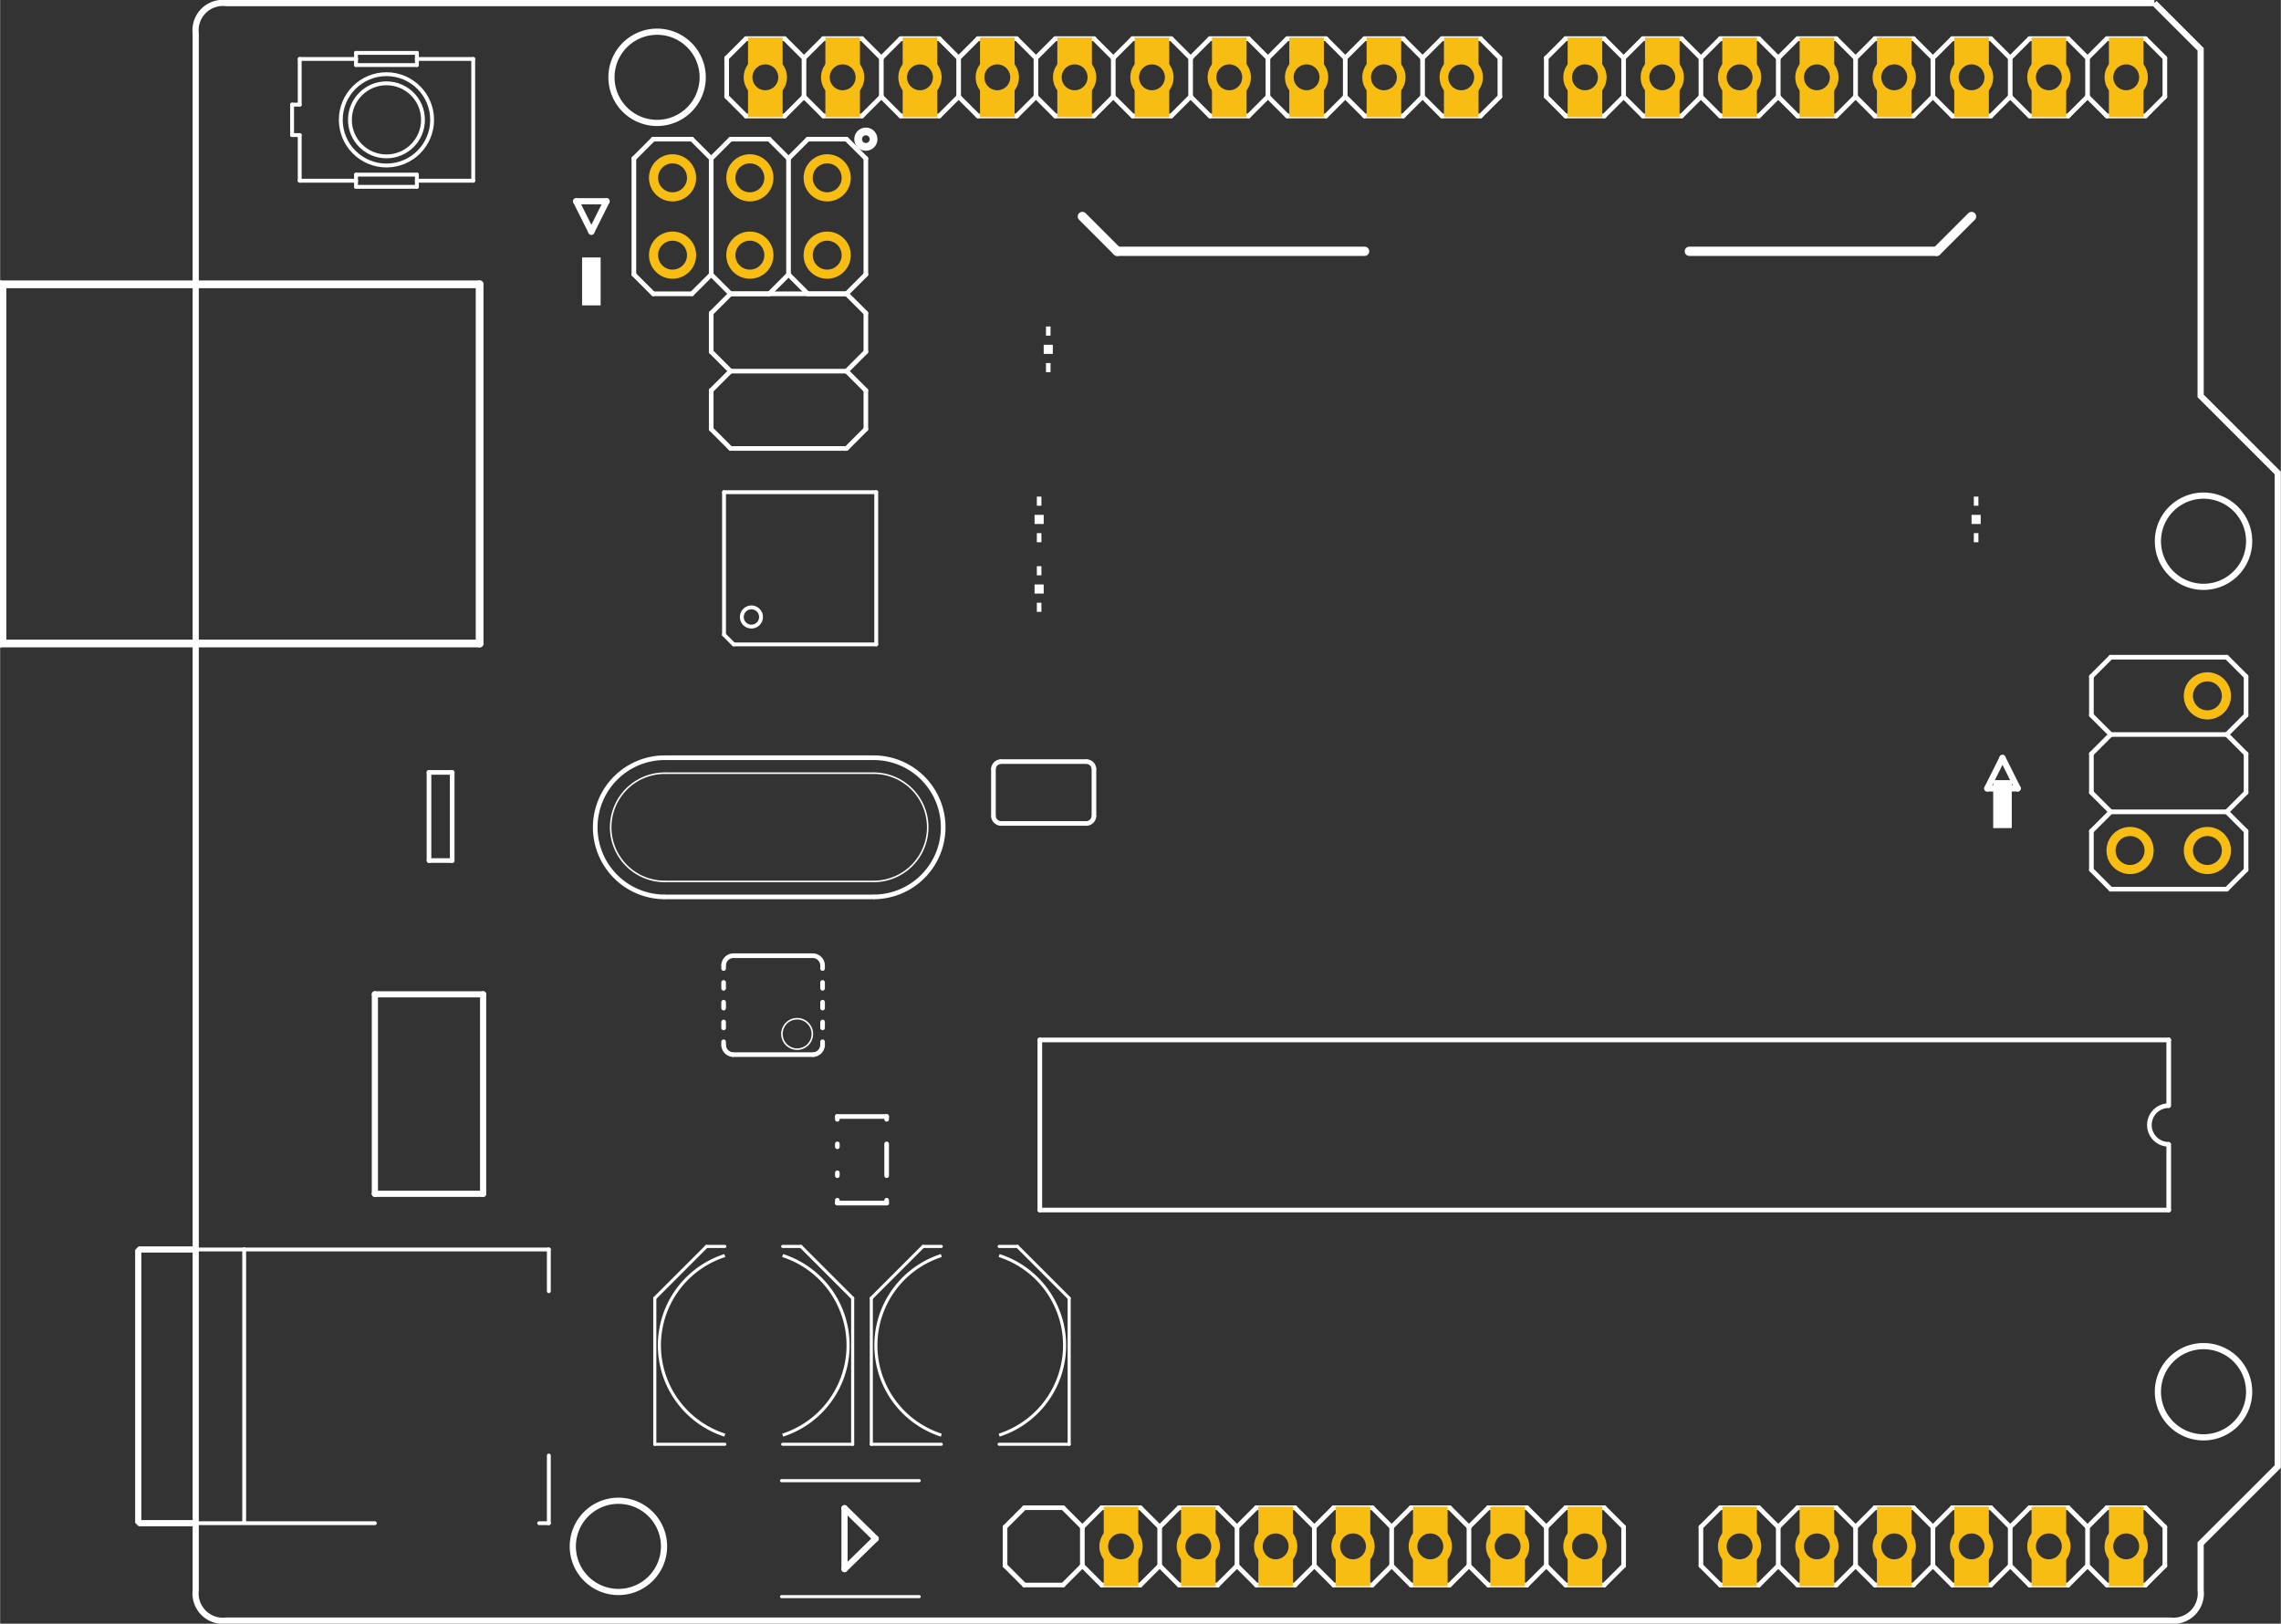 <?xml version='1.0' encoding='UTF-8' standalone='no'?>
<!-- Created with Fritzing (http://www.fritzing.org/) -->
<svg xmlns="http://www.w3.org/2000/svg"  width="2.95in" x="0in" version="1.2" y="0in" height="2.1in" viewBox="0 0 212.372 151.2" baseProfile="tiny">
 <rect x="0" y="0" width="212.372" height="151.2" fill="#333333" stroke="none"/>
 <desc >Fritzing footprint generated by brd2svg</desc>
 <g  id="silkscreen">
  <path  fill="none" stroke="white" stroke-width="0.576" d="M200.595,0.288L204.903,4.592L204.903,36.868L212.084,44.041L212.084,136.567L204.903,143.739L204.903,148.088A2.547,2.547,0,0,1,202.076,150.912L21.038,150.912A2.547,2.547,0,0,1,18.211,148.088L18.211,3.112A2.547,2.547,0,0,1,21.038,0.288L200.595,0.288M200.924,50.4a4.247,4.247,0,1,0,8.495,0,4.247,4.247,0,1,0,-8.495,0zM200.924,129.6a4.247,4.247,0,1,0,8.495,0,4.247,4.247,0,1,0,-8.495,0zM56.924,7.2a4.247,4.247,0,1,0,8.495,0,4.247,4.247,0,1,0,-8.495,0zM53.324,144a4.247,4.247,0,1,0,8.495,0,4.247,4.247,0,1,0,-8.495,0z"/>
  <line  stroke="white" stroke-linecap="round" y1="23.4" x1="127.052" y2="23.4" stroke-width="0.864" x2="104.012"/>
  <line  stroke="white" stroke-linecap="round" y1="23.4" x1="104.012" y2="20.16" stroke-width="0.864" x2="100.772"/>
  <line  stroke="white" stroke-linecap="round" y1="23.4" x1="180.332" y2="23.4" stroke-width="0.864" x2="157.292"/>
  <line  stroke="white" stroke-linecap="round" y1="20.16" x1="183.572" y2="23.4" stroke-width="0.864" x2="180.332"/>
  <circle  fill="none" cx="80.612" cy="12.96" stroke="white" r="0.72" stroke-width="0.72"/>
  <g >
   <title >element:AD</title>
   <g >
    <title >package:1X06</title>
    <line  stroke="white" stroke-linecap="round" y1="140.4" x1="181.772" y2="140.4" stroke-width="0.432" x2="185.372"/>
    <line  stroke="white" stroke-linecap="round" y1="140.4" x1="185.372" y2="142.2" stroke-width="0.432" x2="187.172"/>
    <line  stroke="white" stroke-linecap="round" y1="142.2" x1="187.172" y2="145.8" stroke-width="0.432" x2="187.172"/>
    <line  stroke="white" stroke-linecap="round" y1="145.8" x1="187.172" y2="147.6" stroke-width="0.432" x2="185.372"/>
    <line  stroke="white" stroke-linecap="round" y1="142.2" x1="187.172" y2="140.4" stroke-width="0.432" x2="188.972"/>
    <line  stroke="white" stroke-linecap="round" y1="140.4" x1="188.972" y2="140.4" stroke-width="0.432" x2="192.572"/>
    <line  stroke="white" stroke-linecap="round" y1="140.4" x1="192.572" y2="142.2" stroke-width="0.432" x2="194.372"/>
    <line  stroke="white" stroke-linecap="round" y1="142.2" x1="194.372" y2="145.8" stroke-width="0.432" x2="194.372"/>
    <line  stroke="white" stroke-linecap="round" y1="145.8" x1="194.372" y2="147.6" stroke-width="0.432" x2="192.572"/>
    <line  stroke="white" stroke-linecap="round" y1="147.6" x1="192.572" y2="147.6" stroke-width="0.432" x2="188.972"/>
    <line  stroke="white" stroke-linecap="round" y1="147.6" x1="188.972" y2="145.8" stroke-width="0.432" x2="187.172"/>
    <line  stroke="white" stroke-linecap="round" y1="142.2" x1="172.772" y2="140.4" stroke-width="0.432" x2="174.572"/>
    <line  stroke="white" stroke-linecap="round" y1="140.4" x1="174.572" y2="140.4" stroke-width="0.432" x2="178.172"/>
    <line  stroke="white" stroke-linecap="round" y1="140.4" x1="178.172" y2="142.2" stroke-width="0.432" x2="179.972"/>
    <line  stroke="white" stroke-linecap="round" y1="142.2" x1="179.972" y2="145.8" stroke-width="0.432" x2="179.972"/>
    <line  stroke="white" stroke-linecap="round" y1="145.8" x1="179.972" y2="147.6" stroke-width="0.432" x2="178.172"/>
    <line  stroke="white" stroke-linecap="round" y1="147.6" x1="178.172" y2="147.6" stroke-width="0.432" x2="174.572"/>
    <line  stroke="white" stroke-linecap="round" y1="147.6" x1="174.572" y2="145.8" stroke-width="0.432" x2="172.772"/>
    <line  stroke="white" stroke-linecap="round" y1="140.4" x1="181.772" y2="142.2" stroke-width="0.432" x2="179.972"/>
    <line  stroke="white" stroke-linecap="round" y1="145.8" x1="179.972" y2="147.6" stroke-width="0.432" x2="181.772"/>
    <line  stroke="white" stroke-linecap="round" y1="147.6" x1="185.372" y2="147.6" stroke-width="0.432" x2="181.772"/>
    <line  stroke="white" stroke-linecap="round" y1="140.4" x1="160.172" y2="140.4" stroke-width="0.432" x2="163.772"/>
    <line  stroke="white" stroke-linecap="round" y1="140.4" x1="163.772" y2="142.2" stroke-width="0.432" x2="165.572"/>
    <line  stroke="white" stroke-linecap="round" y1="142.2" x1="165.572" y2="145.8" stroke-width="0.432" x2="165.572"/>
    <line  stroke="white" stroke-linecap="round" y1="145.8" x1="165.572" y2="147.6" stroke-width="0.432" x2="163.772"/>
    <line  stroke="white" stroke-linecap="round" y1="142.2" x1="165.572" y2="140.4" stroke-width="0.432" x2="167.372"/>
    <line  stroke="white" stroke-linecap="round" y1="140.4" x1="167.372" y2="140.4" stroke-width="0.432" x2="170.972"/>
    <line  stroke="white" stroke-linecap="round" y1="140.4" x1="170.972" y2="142.2" stroke-width="0.432" x2="172.772"/>
    <line  stroke="white" stroke-linecap="round" y1="142.2" x1="172.772" y2="145.8" stroke-width="0.432" x2="172.772"/>
    <line  stroke="white" stroke-linecap="round" y1="145.8" x1="172.772" y2="147.6" stroke-width="0.432" x2="170.972"/>
    <line  stroke="white" stroke-linecap="round" y1="147.6" x1="170.972" y2="147.6" stroke-width="0.432" x2="167.372"/>
    <line  stroke="white" stroke-linecap="round" y1="147.6" x1="167.372" y2="145.8" stroke-width="0.432" x2="165.572"/>
    <line  stroke="white" stroke-linecap="round" y1="142.2" x1="158.372" y2="145.8" stroke-width="0.432" x2="158.372"/>
    <line  stroke="white" stroke-linecap="round" y1="140.4" x1="160.172" y2="142.2" stroke-width="0.432" x2="158.372"/>
    <line  stroke="white" stroke-linecap="round" y1="145.8" x1="158.372" y2="147.6" stroke-width="0.432" x2="160.172"/>
    <line  stroke="white" stroke-linecap="round" y1="147.6" x1="163.772" y2="147.6" stroke-width="0.432" x2="160.172"/>
    <line  stroke="white" stroke-linecap="round" y1="140.4" x1="196.172" y2="140.4" stroke-width="0.432" x2="199.772"/>
    <line  stroke="white" stroke-linecap="round" y1="140.4" x1="199.772" y2="142.2" stroke-width="0.432" x2="201.572"/>
    <line  stroke="white" stroke-linecap="round" y1="142.2" x1="201.572" y2="145.8" stroke-width="0.432" x2="201.572"/>
    <line  stroke="white" stroke-linecap="round" y1="145.8" x1="201.572" y2="147.6" stroke-width="0.432" x2="199.772"/>
    <line  stroke="white" stroke-linecap="round" y1="140.4" x1="196.172" y2="142.2" stroke-width="0.432" x2="194.372"/>
    <line  stroke="white" stroke-linecap="round" y1="145.8" x1="194.372" y2="147.6" stroke-width="0.432" x2="196.172"/>
    <line  stroke="white" stroke-linecap="round" y1="147.6" x1="199.772" y2="147.6" stroke-width="0.432" x2="196.172"/>
   </g>
  </g>
  <g >
   <title >element:D1</title>
   <g >
    <title >package:SMB</title>
    <line  stroke="white" stroke-linecap="round" y1="148.68" x1="85.58" y2="148.68" stroke-width="0.288" x2="72.764"/>
    <line  stroke="white" stroke-linecap="round" y1="137.88" x1="85.58" y2="137.88" stroke-width="0.288" x2="72.764"/>
    <line  stroke="white" stroke-linecap="round" y1="146.115" x1="78.625" y2="143.28" stroke-width="0.576" x2="81.524"/>
    <line  stroke="white" stroke-linecap="round" y1="143.28" x1="81.524" y2="140.445" stroke-width="0.576" x2="78.625"/>
    <line  stroke="white" stroke-linecap="round" y1="140.445" x1="78.625" y2="146.115" stroke-width="0.576" x2="78.625"/>
   </g>
  </g>
  <g >
   <title >element:D2</title>
   <g >
    <title >package:MINIMELF</title>
    <line  stroke="white" stroke-linecap="round" y1="73.418" x1="187.869" y2="70.583" stroke-width="0.576" x2="186.452"/>
    <line  stroke="white" stroke-linecap="round" y1="70.583" x1="186.452" y2="73.418" stroke-width="0.576" x2="185.034"/>
    <line  stroke="white" stroke-linecap="round" y1="73.418" x1="185.034" y2="73.418" stroke-width="0.576" x2="187.869"/>
    <rect  width="1.728" x="185.588" y="72.648" fill="white" height="4.464" stroke="none" stroke-width="0"/>
   </g>
  </g>
  <g >
   <title >element:D3</title>
   <g >
    <title >package:MINIMELF</title>
    <line  stroke="white" stroke-linecap="round" y1="18.743" x1="53.634" y2="21.577" stroke-width="0.576" x2="55.052"/>
    <line  stroke="white" stroke-linecap="round" y1="21.577" x1="55.052" y2="18.743" stroke-width="0.576" x2="56.469"/>
    <line  stroke="white" stroke-linecap="round" y1="18.743" x1="56.469" y2="18.743" stroke-width="0.576" x2="53.634"/>
    <rect  width="1.728" x="54.188" y="23.976" fill="white" height="4.464" stroke="none" stroke-width="0"/>
   </g>
  </g>
  <g >
   <title >element:F1</title>
   <g >
    <title >package:L1812</title>
   </g>
  </g>
  <g >
   <title >element:ICSP</title>
   <g >
    <title >package:2X03</title>
    <line  stroke="white" stroke-linecap="round" y1="61.2" x1="196.532" y2="63" stroke-width="0.432" x2="194.732"/>
    <line  stroke="white" stroke-linecap="round" y1="66.6" x1="194.732" y2="68.4" stroke-width="0.432" x2="196.532"/>
    <line  stroke="white" stroke-linecap="round" y1="68.4" x1="196.532" y2="70.2" stroke-width="0.432" x2="194.732"/>
    <line  stroke="white" stroke-linecap="round" y1="73.8" x1="194.732" y2="75.6" stroke-width="0.432" x2="196.532"/>
    <line  stroke="white" stroke-linecap="round" y1="61.2" x1="196.532" y2="61.2" stroke-width="0.432" x2="207.332"/>
    <line  stroke="white" stroke-linecap="round" y1="61.2" x1="207.332" y2="63" stroke-width="0.432" x2="209.132"/>
    <line  stroke="white" stroke-linecap="round" y1="63" x1="209.132" y2="66.6" stroke-width="0.432" x2="209.132"/>
    <line  stroke="white" stroke-linecap="round" y1="66.6" x1="209.132" y2="68.4" stroke-width="0.432" x2="207.332"/>
    <line  stroke="white" stroke-linecap="round" y1="68.4" x1="207.332" y2="70.2" stroke-width="0.432" x2="209.132"/>
    <line  stroke="white" stroke-linecap="round" y1="70.2" x1="209.132" y2="73.8" stroke-width="0.432" x2="209.132"/>
    <line  stroke="white" stroke-linecap="round" y1="73.8" x1="209.132" y2="75.6" stroke-width="0.432" x2="207.332"/>
    <line  stroke="white" stroke-linecap="round" y1="68.4" x1="207.332" y2="68.4" stroke-width="0.432" x2="196.532"/>
    <line  stroke="white" stroke-linecap="round" y1="75.6" x1="207.332" y2="75.6" stroke-width="0.432" x2="196.532"/>
    <line  stroke="white" stroke-linecap="round" y1="70.2" x1="194.732" y2="73.8" stroke-width="0.432" x2="194.732"/>
    <line  stroke="white" stroke-linecap="round" y1="63" x1="194.732" y2="66.6" stroke-width="0.432" x2="194.732"/>
    <line  stroke="white" stroke-linecap="round" y1="75.6" x1="196.532" y2="77.4" stroke-width="0.432" x2="194.732"/>
    <line  stroke="white" stroke-linecap="round" y1="81" x1="194.732" y2="82.8" stroke-width="0.432" x2="196.532"/>
    <line  stroke="white" stroke-linecap="round" y1="75.6" x1="207.332" y2="77.4" stroke-width="0.432" x2="209.132"/>
    <line  stroke="white" stroke-linecap="round" y1="77.4" x1="209.132" y2="81" stroke-width="0.432" x2="209.132"/>
    <line  stroke="white" stroke-linecap="round" y1="81" x1="209.132" y2="82.8" stroke-width="0.432" x2="207.332"/>
    <line  stroke="white" stroke-linecap="round" y1="82.8" x1="207.332" y2="82.8" stroke-width="0.432" x2="196.532"/>
    <line  stroke="white" stroke-linecap="round" y1="77.4" x1="194.732" y2="81" stroke-width="0.432" x2="194.732"/>
   </g>
  </g>
  <g >
   <title >element:ICSP1</title>
   <g >
    <title >package:2X03</title>
    <line  stroke="white" stroke-linecap="round" y1="14.76" x1="80.612" y2="12.96" stroke-width="0.432" x2="78.812"/>
    <line  stroke="white" stroke-linecap="round" y1="12.96" x1="75.212" y2="14.76" stroke-width="0.432" x2="73.412"/>
    <line  stroke="white" stroke-linecap="round" y1="14.76" x1="73.412" y2="12.96" stroke-width="0.432" x2="71.612"/>
    <line  stroke="white" stroke-linecap="round" y1="12.96" x1="68.012" y2="14.76" stroke-width="0.432" x2="66.212"/>
    <line  stroke="white" stroke-linecap="round" y1="14.76" x1="80.612" y2="25.56" stroke-width="0.432" x2="80.612"/>
    <line  stroke="white" stroke-linecap="round" y1="25.56" x1="80.612" y2="27.36" stroke-width="0.432" x2="78.812"/>
    <line  stroke="white" stroke-linecap="round" y1="27.36" x1="78.812" y2="27.36" stroke-width="0.432" x2="75.212"/>
    <line  stroke="white" stroke-linecap="round" y1="27.36" x1="75.212" y2="25.56" stroke-width="0.432" x2="73.412"/>
    <line  stroke="white" stroke-linecap="round" y1="25.56" x1="73.412" y2="27.36" stroke-width="0.432" x2="71.612"/>
    <line  stroke="white" stroke-linecap="round" y1="27.36" x1="71.612" y2="27.36" stroke-width="0.432" x2="68.012"/>
    <line  stroke="white" stroke-linecap="round" y1="27.36" x1="68.012" y2="25.56" stroke-width="0.432" x2="66.212"/>
    <line  stroke="white" stroke-linecap="round" y1="25.56" x1="73.412" y2="14.76" stroke-width="0.432" x2="73.412"/>
    <line  stroke="white" stroke-linecap="round" y1="25.56" x1="66.212" y2="14.76" stroke-width="0.432" x2="66.212"/>
    <line  stroke="white" stroke-linecap="round" y1="12.96" x1="71.612" y2="12.96" stroke-width="0.432" x2="68.012"/>
    <line  stroke="white" stroke-linecap="round" y1="12.96" x1="78.812" y2="12.96" stroke-width="0.432" x2="75.212"/>
    <line  stroke="white" stroke-linecap="round" y1="14.76" x1="66.212" y2="12.96" stroke-width="0.432" x2="64.412"/>
    <line  stroke="white" stroke-linecap="round" y1="12.96" x1="60.812" y2="14.76" stroke-width="0.432" x2="59.012"/>
    <line  stroke="white" stroke-linecap="round" y1="25.56" x1="66.212" y2="27.36" stroke-width="0.432" x2="64.412"/>
    <line  stroke="white" stroke-linecap="round" y1="27.36" x1="64.412" y2="27.36" stroke-width="0.432" x2="60.812"/>
    <line  stroke="white" stroke-linecap="round" y1="27.36" x1="60.812" y2="25.56" stroke-width="0.432" x2="59.012"/>
    <line  stroke="white" stroke-linecap="round" y1="25.56" x1="59.012" y2="14.76" stroke-width="0.432" x2="59.012"/>
    <line  stroke="white" stroke-linecap="round" y1="12.96" x1="64.412" y2="12.96" stroke-width="0.432" x2="60.812"/>
   </g>
  </g>
  <g >
   <title >element:IOH</title>
   <g >
    <title >package:1X10@1</title>
    <line  stroke="white" stroke-linecap="round" y1="9" x1="82.052" y2="10.8" stroke-width="0.432" x2="80.252"/>
    <line  stroke="white" stroke-linecap="round" y1="10.8" x1="80.252" y2="10.8" stroke-width="0.432" x2="76.652"/>
    <line  stroke="white" stroke-linecap="round" y1="10.8" x1="76.652" y2="9" stroke-width="0.432" x2="74.852"/>
    <line  stroke="white" stroke-linecap="round" y1="9" x1="74.852" y2="5.4" stroke-width="0.432" x2="74.852"/>
    <line  stroke="white" stroke-linecap="round" y1="5.4" x1="74.852" y2="3.6" stroke-width="0.432" x2="76.652"/>
    <line  stroke="white" stroke-linecap="round" y1="3.6" x1="76.652" y2="3.6" stroke-width="0.432" x2="80.252"/>
    <line  stroke="white" stroke-linecap="round" y1="3.6" x1="80.252" y2="5.4" stroke-width="0.432" x2="82.052"/>
    <line  stroke="white" stroke-linecap="round" y1="10.8" x1="94.652" y2="10.8" stroke-width="0.432" x2="91.052"/>
    <line  stroke="white" stroke-linecap="round" y1="10.8" x1="91.052" y2="9" stroke-width="0.432" x2="89.252"/>
    <line  stroke="white" stroke-linecap="round" y1="9" x1="89.252" y2="5.4" stroke-width="0.432" x2="89.252"/>
    <line  stroke="white" stroke-linecap="round" y1="5.4" x1="89.252" y2="3.6" stroke-width="0.432" x2="91.052"/>
    <line  stroke="white" stroke-linecap="round" y1="9" x1="89.252" y2="10.8" stroke-width="0.432" x2="87.452"/>
    <line  stroke="white" stroke-linecap="round" y1="10.8" x1="87.452" y2="10.8" stroke-width="0.432" x2="83.852"/>
    <line  stroke="white" stroke-linecap="round" y1="10.8" x1="83.852" y2="9" stroke-width="0.432" x2="82.052"/>
    <line  stroke="white" stroke-linecap="round" y1="9" x1="82.052" y2="5.4" stroke-width="0.432" x2="82.052"/>
    <line  stroke="white" stroke-linecap="round" y1="5.4" x1="82.052" y2="3.6" stroke-width="0.432" x2="83.852"/>
    <line  stroke="white" stroke-linecap="round" y1="3.6" x1="83.852" y2="3.6" stroke-width="0.432" x2="87.452"/>
    <line  stroke="white" stroke-linecap="round" y1="3.6" x1="87.452" y2="5.4" stroke-width="0.432" x2="89.252"/>
    <line  stroke="white" stroke-linecap="round" y1="9" x1="103.652" y2="10.8" stroke-width="0.432" x2="101.852"/>
    <line  stroke="white" stroke-linecap="round" y1="10.8" x1="101.852" y2="10.8" stroke-width="0.432" x2="98.252"/>
    <line  stroke="white" stroke-linecap="round" y1="10.8" x1="98.252" y2="9" stroke-width="0.432" x2="96.452"/>
    <line  stroke="white" stroke-linecap="round" y1="9" x1="96.452" y2="5.4" stroke-width="0.432" x2="96.452"/>
    <line  stroke="white" stroke-linecap="round" y1="5.4" x1="96.452" y2="3.6" stroke-width="0.432" x2="98.252"/>
    <line  stroke="white" stroke-linecap="round" y1="3.6" x1="98.252" y2="3.6" stroke-width="0.432" x2="101.852"/>
    <line  stroke="white" stroke-linecap="round" y1="3.6" x1="101.852" y2="5.4" stroke-width="0.432" x2="103.652"/>
    <line  stroke="white" stroke-linecap="round" y1="10.8" x1="94.652" y2="9" stroke-width="0.432" x2="96.452"/>
    <line  stroke="white" stroke-linecap="round" y1="5.4" x1="96.452" y2="3.6" stroke-width="0.432" x2="94.652"/>
    <line  stroke="white" stroke-linecap="round" y1="3.6" x1="91.052" y2="3.6" stroke-width="0.432" x2="94.652"/>
    <line  stroke="white" stroke-linecap="round" y1="10.8" x1="116.252" y2="10.8" stroke-width="0.432" x2="112.652"/>
    <line  stroke="white" stroke-linecap="round" y1="10.8" x1="112.652" y2="9" stroke-width="0.432" x2="110.852"/>
    <line  stroke="white" stroke-linecap="round" y1="9" x1="110.852" y2="5.4" stroke-width="0.432" x2="110.852"/>
    <line  stroke="white" stroke-linecap="round" y1="5.4" x1="110.852" y2="3.6" stroke-width="0.432" x2="112.652"/>
    <line  stroke="white" stroke-linecap="round" y1="9" x1="110.852" y2="10.8" stroke-width="0.432" x2="109.052"/>
    <line  stroke="white" stroke-linecap="round" y1="10.8" x1="109.052" y2="10.8" stroke-width="0.432" x2="105.452"/>
    <line  stroke="white" stroke-linecap="round" y1="10.8" x1="105.452" y2="9" stroke-width="0.432" x2="103.652"/>
    <line  stroke="white" stroke-linecap="round" y1="9" x1="103.652" y2="5.4" stroke-width="0.432" x2="103.652"/>
    <line  stroke="white" stroke-linecap="round" y1="5.4" x1="103.652" y2="3.6" stroke-width="0.432" x2="105.452"/>
    <line  stroke="white" stroke-linecap="round" y1="3.6" x1="105.452" y2="3.6" stroke-width="0.432" x2="109.052"/>
    <line  stroke="white" stroke-linecap="round" y1="3.6" x1="109.052" y2="5.4" stroke-width="0.432" x2="110.852"/>
    <line  stroke="white" stroke-linecap="round" y1="9" x1="125.252" y2="10.8" stroke-width="0.432" x2="123.452"/>
    <line  stroke="white" stroke-linecap="round" y1="10.8" x1="123.452" y2="10.8" stroke-width="0.432" x2="119.852"/>
    <line  stroke="white" stroke-linecap="round" y1="10.8" x1="119.852" y2="9" stroke-width="0.432" x2="118.052"/>
    <line  stroke="white" stroke-linecap="round" y1="9" x1="118.052" y2="5.4" stroke-width="0.432" x2="118.052"/>
    <line  stroke="white" stroke-linecap="round" y1="5.4" x1="118.052" y2="3.6" stroke-width="0.432" x2="119.852"/>
    <line  stroke="white" stroke-linecap="round" y1="3.6" x1="119.852" y2="3.6" stroke-width="0.432" x2="123.452"/>
    <line  stroke="white" stroke-linecap="round" y1="3.6" x1="123.452" y2="5.4" stroke-width="0.432" x2="125.252"/>
    <line  stroke="white" stroke-linecap="round" y1="10.8" x1="116.252" y2="9" stroke-width="0.432" x2="118.052"/>
    <line  stroke="white" stroke-linecap="round" y1="5.4" x1="118.052" y2="3.6" stroke-width="0.432" x2="116.252"/>
    <line  stroke="white" stroke-linecap="round" y1="3.6" x1="112.652" y2="3.6" stroke-width="0.432" x2="116.252"/>
    <line  stroke="white" stroke-linecap="round" y1="10.8" x1="137.852" y2="10.8" stroke-width="0.432" x2="134.252"/>
    <line  stroke="white" stroke-linecap="round" y1="10.8" x1="134.252" y2="9" stroke-width="0.432" x2="132.452"/>
    <line  stroke="white" stroke-linecap="round" y1="9" x1="132.452" y2="5.4" stroke-width="0.432" x2="132.452"/>
    <line  stroke="white" stroke-linecap="round" y1="5.4" x1="132.452" y2="3.6" stroke-width="0.432" x2="134.252"/>
    <line  stroke="white" stroke-linecap="round" y1="9" x1="132.452" y2="10.8" stroke-width="0.432" x2="130.652"/>
    <line  stroke="white" stroke-linecap="round" y1="10.8" x1="130.652" y2="10.8" stroke-width="0.432" x2="127.052"/>
    <line  stroke="white" stroke-linecap="round" y1="10.8" x1="127.052" y2="9" stroke-width="0.432" x2="125.252"/>
    <line  stroke="white" stroke-linecap="round" y1="9" x1="125.252" y2="5.4" stroke-width="0.432" x2="125.252"/>
    <line  stroke="white" stroke-linecap="round" y1="5.4" x1="125.252" y2="3.6" stroke-width="0.432" x2="127.052"/>
    <line  stroke="white" stroke-linecap="round" y1="3.6" x1="127.052" y2="3.6" stroke-width="0.432" x2="130.652"/>
    <line  stroke="white" stroke-linecap="round" y1="3.6" x1="130.652" y2="5.4" stroke-width="0.432" x2="132.452"/>
    <line  stroke="white" stroke-linecap="round" y1="9" x1="139.652" y2="5.4" stroke-width="0.432" x2="139.652"/>
    <line  stroke="white" stroke-linecap="round" y1="10.8" x1="137.852" y2="9" stroke-width="0.432" x2="139.652"/>
    <line  stroke="white" stroke-linecap="round" y1="5.4" x1="139.652" y2="3.6" stroke-width="0.432" x2="137.852"/>
    <line  stroke="white" stroke-linecap="round" y1="3.6" x1="134.252" y2="3.6" stroke-width="0.432" x2="137.852"/>
    <line  stroke="white" stroke-linecap="round" y1="10.8" x1="73.052" y2="10.8" stroke-width="0.432" x2="69.452"/>
    <line  stroke="white" stroke-linecap="round" y1="10.8" x1="69.452" y2="9" stroke-width="0.432" x2="67.652"/>
    <line  stroke="white" stroke-linecap="round" y1="9" x1="67.652" y2="5.4" stroke-width="0.432" x2="67.652"/>
    <line  stroke="white" stroke-linecap="round" y1="5.4" x1="67.652" y2="3.6" stroke-width="0.432" x2="69.452"/>
    <line  stroke="white" stroke-linecap="round" y1="10.8" x1="73.052" y2="9" stroke-width="0.432" x2="74.852"/>
    <line  stroke="white" stroke-linecap="round" y1="5.4" x1="74.852" y2="3.6" stroke-width="0.432" x2="73.052"/>
    <line  stroke="white" stroke-linecap="round" y1="3.6" x1="69.452" y2="3.6" stroke-width="0.432" x2="73.052"/>
   </g>
  </g>
  <g >
   <title >element:IOL</title>
   <g >
    <title >package:1X08</title>
    <line  stroke="white" stroke-linecap="round" y1="10.8" x1="156.572" y2="10.8" stroke-width="0.432" x2="152.972"/>
    <line  stroke="white" stroke-linecap="round" y1="10.8" x1="152.972" y2="9" stroke-width="0.432" x2="151.172"/>
    <line  stroke="white" stroke-linecap="round" y1="9" x1="151.172" y2="5.4" stroke-width="0.432" x2="151.172"/>
    <line  stroke="white" stroke-linecap="round" y1="5.4" x1="151.172" y2="3.6" stroke-width="0.432" x2="152.972"/>
    <line  stroke="white" stroke-linecap="round" y1="9" x1="165.572" y2="10.8" stroke-width="0.432" x2="163.772"/>
    <line  stroke="white" stroke-linecap="round" y1="10.8" x1="163.772" y2="10.8" stroke-width="0.432" x2="160.172"/>
    <line  stroke="white" stroke-linecap="round" y1="10.8" x1="160.172" y2="9" stroke-width="0.432" x2="158.372"/>
    <line  stroke="white" stroke-linecap="round" y1="9" x1="158.372" y2="5.4" stroke-width="0.432" x2="158.372"/>
    <line  stroke="white" stroke-linecap="round" y1="5.4" x1="158.372" y2="3.6" stroke-width="0.432" x2="160.172"/>
    <line  stroke="white" stroke-linecap="round" y1="3.6" x1="160.172" y2="3.6" stroke-width="0.432" x2="163.772"/>
    <line  stroke="white" stroke-linecap="round" y1="3.6" x1="163.772" y2="5.4" stroke-width="0.432" x2="165.572"/>
    <line  stroke="white" stroke-linecap="round" y1="10.8" x1="156.572" y2="9" stroke-width="0.432" x2="158.372"/>
    <line  stroke="white" stroke-linecap="round" y1="5.4" x1="158.372" y2="3.6" stroke-width="0.432" x2="156.572"/>
    <line  stroke="white" stroke-linecap="round" y1="3.6" x1="152.972" y2="3.6" stroke-width="0.432" x2="156.572"/>
    <line  stroke="white" stroke-linecap="round" y1="10.8" x1="178.172" y2="10.8" stroke-width="0.432" x2="174.572"/>
    <line  stroke="white" stroke-linecap="round" y1="10.8" x1="174.572" y2="9" stroke-width="0.432" x2="172.772"/>
    <line  stroke="white" stroke-linecap="round" y1="9" x1="172.772" y2="5.4" stroke-width="0.432" x2="172.772"/>
    <line  stroke="white" stroke-linecap="round" y1="5.4" x1="172.772" y2="3.6" stroke-width="0.432" x2="174.572"/>
    <line  stroke="white" stroke-linecap="round" y1="9" x1="172.772" y2="10.8" stroke-width="0.432" x2="170.972"/>
    <line  stroke="white" stroke-linecap="round" y1="10.8" x1="170.972" y2="10.8" stroke-width="0.432" x2="167.372"/>
    <line  stroke="white" stroke-linecap="round" y1="10.8" x1="167.372" y2="9" stroke-width="0.432" x2="165.572"/>
    <line  stroke="white" stroke-linecap="round" y1="9" x1="165.572" y2="5.4" stroke-width="0.432" x2="165.572"/>
    <line  stroke="white" stroke-linecap="round" y1="5.4" x1="165.572" y2="3.6" stroke-width="0.432" x2="167.372"/>
    <line  stroke="white" stroke-linecap="round" y1="3.6" x1="167.372" y2="3.6" stroke-width="0.432" x2="170.972"/>
    <line  stroke="white" stroke-linecap="round" y1="3.6" x1="170.972" y2="5.4" stroke-width="0.432" x2="172.772"/>
    <line  stroke="white" stroke-linecap="round" y1="9" x1="187.172" y2="10.8" stroke-width="0.432" x2="185.372"/>
    <line  stroke="white" stroke-linecap="round" y1="10.8" x1="185.372" y2="10.8" stroke-width="0.432" x2="181.772"/>
    <line  stroke="white" stroke-linecap="round" y1="10.8" x1="181.772" y2="9" stroke-width="0.432" x2="179.972"/>
    <line  stroke="white" stroke-linecap="round" y1="9" x1="179.972" y2="5.4" stroke-width="0.432" x2="179.972"/>
    <line  stroke="white" stroke-linecap="round" y1="5.4" x1="179.972" y2="3.6" stroke-width="0.432" x2="181.772"/>
    <line  stroke="white" stroke-linecap="round" y1="3.6" x1="181.772" y2="3.6" stroke-width="0.432" x2="185.372"/>
    <line  stroke="white" stroke-linecap="round" y1="3.6" x1="185.372" y2="5.4" stroke-width="0.432" x2="187.172"/>
    <line  stroke="white" stroke-linecap="round" y1="10.8" x1="178.172" y2="9" stroke-width="0.432" x2="179.972"/>
    <line  stroke="white" stroke-linecap="round" y1="5.4" x1="179.972" y2="3.6" stroke-width="0.432" x2="178.172"/>
    <line  stroke="white" stroke-linecap="round" y1="3.6" x1="174.572" y2="3.6" stroke-width="0.432" x2="178.172"/>
    <line  stroke="white" stroke-linecap="round" y1="10.8" x1="199.772" y2="10.8" stroke-width="0.432" x2="196.172"/>
    <line  stroke="white" stroke-linecap="round" y1="10.8" x1="196.172" y2="9" stroke-width="0.432" x2="194.372"/>
    <line  stroke="white" stroke-linecap="round" y1="9" x1="194.372" y2="5.4" stroke-width="0.432" x2="194.372"/>
    <line  stroke="white" stroke-linecap="round" y1="5.4" x1="194.372" y2="3.6" stroke-width="0.432" x2="196.172"/>
    <line  stroke="white" stroke-linecap="round" y1="9" x1="194.372" y2="10.8" stroke-width="0.432" x2="192.572"/>
    <line  stroke="white" stroke-linecap="round" y1="10.8" x1="192.572" y2="10.8" stroke-width="0.432" x2="188.972"/>
    <line  stroke="white" stroke-linecap="round" y1="10.8" x1="188.972" y2="9" stroke-width="0.432" x2="187.172"/>
    <line  stroke="white" stroke-linecap="round" y1="9" x1="187.172" y2="5.4" stroke-width="0.432" x2="187.172"/>
    <line  stroke="white" stroke-linecap="round" y1="5.4" x1="187.172" y2="3.6" stroke-width="0.432" x2="188.972"/>
    <line  stroke="white" stroke-linecap="round" y1="3.6" x1="188.972" y2="3.6" stroke-width="0.432" x2="192.572"/>
    <line  stroke="white" stroke-linecap="round" y1="3.6" x1="192.572" y2="5.4" stroke-width="0.432" x2="194.372"/>
    <line  stroke="white" stroke-linecap="round" y1="9" x1="201.572" y2="5.4" stroke-width="0.432" x2="201.572"/>
    <line  stroke="white" stroke-linecap="round" y1="10.8" x1="199.772" y2="9" stroke-width="0.432" x2="201.572"/>
    <line  stroke="white" stroke-linecap="round" y1="5.4" x1="201.572" y2="3.6" stroke-width="0.432" x2="199.772"/>
    <line  stroke="white" stroke-linecap="round" y1="3.6" x1="196.172" y2="3.6" stroke-width="0.432" x2="199.772"/>
    <line  stroke="white" stroke-linecap="round" y1="10.8" x1="149.372" y2="10.8" stroke-width="0.432" x2="145.772"/>
    <line  stroke="white" stroke-linecap="round" y1="10.8" x1="145.772" y2="9" stroke-width="0.432" x2="143.972"/>
    <line  stroke="white" stroke-linecap="round" y1="9" x1="143.972" y2="5.4" stroke-width="0.432" x2="143.972"/>
    <line  stroke="white" stroke-linecap="round" y1="5.4" x1="143.972" y2="3.6" stroke-width="0.432" x2="145.772"/>
    <line  stroke="white" stroke-linecap="round" y1="10.8" x1="149.372" y2="9" stroke-width="0.432" x2="151.172"/>
    <line  stroke="white" stroke-linecap="round" y1="5.4" x1="151.172" y2="3.6" stroke-width="0.432" x2="149.372"/>
    <line  stroke="white" stroke-linecap="round" y1="3.6" x1="145.772" y2="3.6" stroke-width="0.432" x2="149.372"/>
   </g>
  </g>
  <g >
   <title >element:JP2</title>
   <g >
    <title >package:2X02</title>
    <line  stroke="white" stroke-linecap="round" y1="41.76" x1="78.812" y2="39.96" stroke-width="0.432" x2="80.612"/>
    <line  stroke="white" stroke-linecap="round" y1="36.36" x1="80.612" y2="34.56" stroke-width="0.432" x2="78.812"/>
    <line  stroke="white" stroke-linecap="round" y1="34.56" x1="78.812" y2="32.76" stroke-width="0.432" x2="80.612"/>
    <line  stroke="white" stroke-linecap="round" y1="29.16" x1="80.612" y2="27.36" stroke-width="0.432" x2="78.812"/>
    <line  stroke="white" stroke-linecap="round" y1="41.76" x1="78.812" y2="41.76" stroke-width="0.432" x2="68.012"/>
    <line  stroke="white" stroke-linecap="round" y1="41.76" x1="68.012" y2="39.96" stroke-width="0.432" x2="66.212"/>
    <line  stroke="white" stroke-linecap="round" y1="39.96" x1="66.212" y2="36.36" stroke-width="0.432" x2="66.212"/>
    <line  stroke="white" stroke-linecap="round" y1="36.36" x1="66.212" y2="34.56" stroke-width="0.432" x2="68.012"/>
    <line  stroke="white" stroke-linecap="round" y1="34.56" x1="68.012" y2="32.76" stroke-width="0.432" x2="66.212"/>
    <line  stroke="white" stroke-linecap="round" y1="32.76" x1="66.212" y2="29.16" stroke-width="0.432" x2="66.212"/>
    <line  stroke="white" stroke-linecap="round" y1="29.16" x1="66.212" y2="27.36" stroke-width="0.432" x2="68.012"/>
    <line  stroke="white" stroke-linecap="round" y1="34.56" x1="68.012" y2="34.56" stroke-width="0.432" x2="78.812"/>
    <line  stroke="white" stroke-linecap="round" y1="27.36" x1="68.012" y2="27.36" stroke-width="0.432" x2="78.812"/>
    <line  stroke="white" stroke-linecap="round" y1="32.76" x1="80.612" y2="29.16" stroke-width="0.432" x2="80.612"/>
    <line  stroke="white" stroke-linecap="round" y1="39.96" x1="80.612" y2="36.36" stroke-width="0.432" x2="80.612"/>
   </g>
  </g>
  <g >
   <title >element:L</title>
   <g >
    <title >package:CHIP-LED0805</title>
    <rect  width="0.425" x="97.384" y="30.404" fill="white" height="0.85" stroke="none" stroke-width="0"/>
    <rect  width="0.425" x="97.384" y="33.806" fill="white" height="0.85" stroke="none" stroke-width="0"/>
    <rect  width="0.85" x="97.172" y="32.105" fill="white" height="0.85" stroke="none" stroke-width="0"/>
   </g>
  </g>
  <g >
   <title >element:ON</title>
   <g >
    <title >package:CHIP-LED0805</title>
    <rect  width="0.425" x="183.784" y="46.244" fill="white" height="0.85" stroke="none" stroke-width="0"/>
    <rect  width="0.425" x="183.784" y="49.646" fill="white" height="0.85" stroke="none" stroke-width="0"/>
    <rect  width="0.85" x="183.572" y="47.945" fill="white" height="0.85" stroke="none" stroke-width="0"/>
   </g>
  </g>
  <g >
   <title >element:PC1</title>
   <g >
    <title >package:PANASONIC_D</title>
    <line  stroke="white" stroke-linecap="round" y1="134.492" x1="87.638" y2="134.492" stroke-width="0.288" x2="81.119"/>
    <line  stroke="white" stroke-linecap="round" y1="134.492" x1="81.119" y2="120.887" stroke-width="0.288" x2="81.119"/>
    <line  stroke="white" stroke-linecap="round" y1="120.887" x1="81.119" y2="116.068" stroke-width="0.288" x2="85.938"/>
    <line  stroke="white" stroke-linecap="round" y1="116.068" x1="85.938" y2="116.068" stroke-width="0.288" x2="87.638"/>
    <line  stroke="white" stroke-linecap="round" y1="116.068" x1="93.025" y2="116.068" stroke-width="0.288" x2="94.725"/>
    <line  stroke="white" stroke-linecap="round" y1="116.068" x1="94.725" y2="120.887" stroke-width="0.288" x2="99.544"/>
    <line  stroke="white" stroke-linecap="round" y1="120.887" x1="99.544" y2="134.492" stroke-width="0.288" x2="99.544"/>
    <line  stroke="white" stroke-linecap="round" y1="134.492" x1="99.544" y2="134.492" stroke-width="0.288" x2="93.025"/>
    <path  fill="none" stroke="white" stroke-width="0.288" d="M87.638,116.918A8.785,8.785,0,0,0,87.638,133.642"/>
    <path  fill="none" stroke="white" stroke-width="0.288" d="M93.025,133.642A8.785,8.785,0,0,0,93.025,116.918"/>
   </g>
  </g>
  <g >
   <title >element:PC2</title>
   <g >
    <title >package:PANASONIC_D</title>
    <line  stroke="white" stroke-linecap="round" y1="134.492" x1="67.479" y2="134.492" stroke-width="0.288" x2="60.959"/>
    <line  stroke="white" stroke-linecap="round" y1="134.492" x1="60.959" y2="120.887" stroke-width="0.288" x2="60.959"/>
    <line  stroke="white" stroke-linecap="round" y1="120.887" x1="60.959" y2="116.068" stroke-width="0.288" x2="65.778"/>
    <line  stroke="white" stroke-linecap="round" y1="116.068" x1="65.778" y2="116.068" stroke-width="0.288" x2="67.479"/>
    <line  stroke="white" stroke-linecap="round" y1="116.068" x1="72.865" y2="116.068" stroke-width="0.288" x2="74.565"/>
    <line  stroke="white" stroke-linecap="round" y1="116.068" x1="74.565" y2="120.887" stroke-width="0.288" x2="79.384"/>
    <line  stroke="white" stroke-linecap="round" y1="120.887" x1="79.384" y2="134.492" stroke-width="0.288" x2="79.384"/>
    <line  stroke="white" stroke-linecap="round" y1="134.492" x1="79.384" y2="134.492" stroke-width="0.288" x2="72.865"/>
    <path  fill="none" stroke="white" stroke-width="0.288" d="M67.479,116.918A8.785,8.785,0,0,0,67.479,133.642"/>
    <path  fill="none" stroke="white" stroke-width="0.288" d="M72.865,133.642A8.785,8.785,0,0,0,72.865,116.918"/>
   </g>
  </g>
  <g >
   <title >element:POWER</title>
   <g >
    <title >package:1X08</title>
    <line  stroke="white" stroke-linecap="round" y1="140.4" x1="138.572" y2="140.4" stroke-width="0.432" x2="142.172"/>
    <line  stroke="white" stroke-linecap="round" y1="140.4" x1="142.172" y2="142.2" stroke-width="0.432" x2="143.972"/>
    <line  stroke="white" stroke-linecap="round" y1="142.2" x1="143.972" y2="145.8" stroke-width="0.432" x2="143.972"/>
    <line  stroke="white" stroke-linecap="round" y1="145.8" x1="143.972" y2="147.6" stroke-width="0.432" x2="142.172"/>
    <line  stroke="white" stroke-linecap="round" y1="142.2" x1="129.572" y2="140.4" stroke-width="0.432" x2="131.372"/>
    <line  stroke="white" stroke-linecap="round" y1="140.4" x1="131.372" y2="140.4" stroke-width="0.432" x2="134.972"/>
    <line  stroke="white" stroke-linecap="round" y1="140.4" x1="134.972" y2="142.2" stroke-width="0.432" x2="136.772"/>
    <line  stroke="white" stroke-linecap="round" y1="142.2" x1="136.772" y2="145.8" stroke-width="0.432" x2="136.772"/>
    <line  stroke="white" stroke-linecap="round" y1="145.8" x1="136.772" y2="147.6" stroke-width="0.432" x2="134.972"/>
    <line  stroke="white" stroke-linecap="round" y1="147.6" x1="134.972" y2="147.6" stroke-width="0.432" x2="131.372"/>
    <line  stroke="white" stroke-linecap="round" y1="147.6" x1="131.372" y2="145.8" stroke-width="0.432" x2="129.572"/>
    <line  stroke="white" stroke-linecap="round" y1="140.4" x1="138.572" y2="142.2" stroke-width="0.432" x2="136.772"/>
    <line  stroke="white" stroke-linecap="round" y1="145.8" x1="136.772" y2="147.6" stroke-width="0.432" x2="138.572"/>
    <line  stroke="white" stroke-linecap="round" y1="147.6" x1="142.172" y2="147.6" stroke-width="0.432" x2="138.572"/>
    <line  stroke="white" stroke-linecap="round" y1="140.4" x1="116.972" y2="140.4" stroke-width="0.432" x2="120.572"/>
    <line  stroke="white" stroke-linecap="round" y1="140.4" x1="120.572" y2="142.2" stroke-width="0.432" x2="122.372"/>
    <line  stroke="white" stroke-linecap="round" y1="142.2" x1="122.372" y2="145.8" stroke-width="0.432" x2="122.372"/>
    <line  stroke="white" stroke-linecap="round" y1="145.8" x1="122.372" y2="147.6" stroke-width="0.432" x2="120.572"/>
    <line  stroke="white" stroke-linecap="round" y1="142.2" x1="122.372" y2="140.4" stroke-width="0.432" x2="124.172"/>
    <line  stroke="white" stroke-linecap="round" y1="140.4" x1="124.172" y2="140.4" stroke-width="0.432" x2="127.772"/>
    <line  stroke="white" stroke-linecap="round" y1="140.4" x1="127.772" y2="142.2" stroke-width="0.432" x2="129.572"/>
    <line  stroke="white" stroke-linecap="round" y1="142.2" x1="129.572" y2="145.8" stroke-width="0.432" x2="129.572"/>
    <line  stroke="white" stroke-linecap="round" y1="145.8" x1="129.572" y2="147.6" stroke-width="0.432" x2="127.772"/>
    <line  stroke="white" stroke-linecap="round" y1="147.6" x1="127.772" y2="147.6" stroke-width="0.432" x2="124.172"/>
    <line  stroke="white" stroke-linecap="round" y1="147.6" x1="124.172" y2="145.8" stroke-width="0.432" x2="122.372"/>
    <line  stroke="white" stroke-linecap="round" y1="142.2" x1="107.972" y2="140.4" stroke-width="0.432" x2="109.772"/>
    <line  stroke="white" stroke-linecap="round" y1="140.4" x1="109.772" y2="140.4" stroke-width="0.432" x2="113.372"/>
    <line  stroke="white" stroke-linecap="round" y1="140.4" x1="113.372" y2="142.2" stroke-width="0.432" x2="115.172"/>
    <line  stroke="white" stroke-linecap="round" y1="142.2" x1="115.172" y2="145.8" stroke-width="0.432" x2="115.172"/>
    <line  stroke="white" stroke-linecap="round" y1="145.8" x1="115.172" y2="147.6" stroke-width="0.432" x2="113.372"/>
    <line  stroke="white" stroke-linecap="round" y1="147.6" x1="113.372" y2="147.6" stroke-width="0.432" x2="109.772"/>
    <line  stroke="white" stroke-linecap="round" y1="147.6" x1="109.772" y2="145.8" stroke-width="0.432" x2="107.972"/>
    <line  stroke="white" stroke-linecap="round" y1="140.4" x1="116.972" y2="142.2" stroke-width="0.432" x2="115.172"/>
    <line  stroke="white" stroke-linecap="round" y1="145.8" x1="115.172" y2="147.6" stroke-width="0.432" x2="116.972"/>
    <line  stroke="white" stroke-linecap="round" y1="147.6" x1="120.572" y2="147.6" stroke-width="0.432" x2="116.972"/>
    <line  stroke="white" stroke-linecap="round" y1="140.4" x1="95.372" y2="140.4" stroke-width="0.432" x2="98.972"/>
    <line  stroke="white" stroke-linecap="round" y1="140.4" x1="98.972" y2="142.2" stroke-width="0.432" x2="100.772"/>
    <line  stroke="white" stroke-linecap="round" y1="142.2" x1="100.772" y2="145.8" stroke-width="0.432" x2="100.772"/>
    <line  stroke="white" stroke-linecap="round" y1="145.8" x1="100.772" y2="147.6" stroke-width="0.432" x2="98.972"/>
    <line  stroke="white" stroke-linecap="round" y1="142.2" x1="100.772" y2="140.4" stroke-width="0.432" x2="102.572"/>
    <line  stroke="white" stroke-linecap="round" y1="140.4" x1="102.572" y2="140.4" stroke-width="0.432" x2="106.172"/>
    <line  stroke="white" stroke-linecap="round" y1="140.4" x1="106.172" y2="142.2" stroke-width="0.432" x2="107.972"/>
    <line  stroke="white" stroke-linecap="round" y1="142.2" x1="107.972" y2="145.8" stroke-width="0.432" x2="107.972"/>
    <line  stroke="white" stroke-linecap="round" y1="145.8" x1="107.972" y2="147.6" stroke-width="0.432" x2="106.172"/>
    <line  stroke="white" stroke-linecap="round" y1="147.6" x1="106.172" y2="147.6" stroke-width="0.432" x2="102.572"/>
    <line  stroke="white" stroke-linecap="round" y1="147.6" x1="102.572" y2="145.8" stroke-width="0.432" x2="100.772"/>
    <line  stroke="white" stroke-linecap="round" y1="142.2" x1="93.572" y2="145.8" stroke-width="0.432" x2="93.572"/>
    <line  stroke="white" stroke-linecap="round" y1="140.4" x1="95.372" y2="142.2" stroke-width="0.432" x2="93.572"/>
    <line  stroke="white" stroke-linecap="round" y1="145.8" x1="93.572" y2="147.6" stroke-width="0.432" x2="95.372"/>
    <line  stroke="white" stroke-linecap="round" y1="147.6" x1="98.972" y2="147.6" stroke-width="0.432" x2="95.372"/>
    <line  stroke="white" stroke-linecap="round" y1="140.4" x1="145.772" y2="140.4" stroke-width="0.432" x2="149.372"/>
    <line  stroke="white" stroke-linecap="round" y1="140.4" x1="149.372" y2="142.2" stroke-width="0.432" x2="151.172"/>
    <line  stroke="white" stroke-linecap="round" y1="142.2" x1="151.172" y2="145.8" stroke-width="0.432" x2="151.172"/>
    <line  stroke="white" stroke-linecap="round" y1="145.8" x1="151.172" y2="147.6" stroke-width="0.432" x2="149.372"/>
    <line  stroke="white" stroke-linecap="round" y1="140.4" x1="145.772" y2="142.2" stroke-width="0.432" x2="143.972"/>
    <line  stroke="white" stroke-linecap="round" y1="145.8" x1="143.972" y2="147.6" stroke-width="0.432" x2="145.772"/>
    <line  stroke="white" stroke-linecap="round" y1="147.6" x1="149.372" y2="147.6" stroke-width="0.432" x2="145.772"/>
   </g>
  </g>
  <g >
   <title >element:RESET</title>
   <g >
    <title >package:TS42</title>
    <line  stroke="white" stroke-linecap="round" y1="16.829" x1="44.05" y2="5.491" stroke-width="0.36" x2="44.05"/>
    <line  stroke="white" stroke-linecap="round" y1="5.491" x1="27.893" y2="9.743" stroke-width="0.36" x2="27.893"/>
    <line  stroke="white" stroke-linecap="round" y1="12.577" x1="27.893" y2="16.829" stroke-width="0.36" x2="27.893"/>
    <line  stroke="white" stroke-linecap="round" y1="9.743" x1="27.893" y2="9.743" stroke-width="0.36" x2="27.184"/>
    <line  stroke="white" stroke-linecap="round" y1="9.743" x1="27.184" y2="12.577" stroke-width="0.36" x2="27.184"/>
    <line  stroke="white" stroke-linecap="round" y1="12.577" x1="27.184" y2="12.577" stroke-width="0.36" x2="27.893"/>
    <line  stroke="white" stroke-linecap="round" y1="6.058" x1="33.137" y2="6.058" stroke-width="0.36" x2="38.806"/>
    <line  stroke="white" stroke-linecap="round" y1="6.058" x1="38.806" y2="5.491" stroke-width="0.36" x2="38.806"/>
    <line  stroke="white" stroke-linecap="round" y1="5.491" x1="38.806" y2="4.924" stroke-width="0.36" x2="38.806"/>
    <line  stroke="white" stroke-linecap="round" y1="4.924" x1="38.806" y2="4.924" stroke-width="0.36" x2="33.137"/>
    <line  stroke="white" stroke-linecap="round" y1="4.924" x1="33.137" y2="5.491" stroke-width="0.36" x2="33.137"/>
    <line  stroke="white" stroke-linecap="round" y1="5.491" x1="33.137" y2="6.058" stroke-width="0.36" x2="33.137"/>
    <line  stroke="white" stroke-linecap="round" y1="17.396" x1="33.137" y2="17.396" stroke-width="0.36" x2="38.806"/>
    <line  stroke="white" stroke-linecap="round" y1="17.396" x1="38.806" y2="16.829" stroke-width="0.36" x2="38.806"/>
    <line  stroke="white" stroke-linecap="round" y1="16.829" x1="38.806" y2="16.262" stroke-width="0.36" x2="38.806"/>
    <line  stroke="white" stroke-linecap="round" y1="16.262" x1="38.806" y2="16.262" stroke-width="0.36" x2="33.137"/>
    <line  stroke="white" stroke-linecap="round" y1="16.262" x1="33.137" y2="16.829" stroke-width="0.36" x2="33.137"/>
    <line  stroke="white" stroke-linecap="round" y1="16.829" x1="33.137" y2="17.396" stroke-width="0.36" x2="33.137"/>
    <line  stroke="white" stroke-linecap="round" y1="5.491" x1="27.893" y2="5.491" stroke-width="0.36" x2="33.137"/>
    <line  stroke="white" stroke-linecap="round" y1="5.491" x1="38.806" y2="5.491" stroke-width="0.36" x2="44.05"/>
    <line  stroke="white" stroke-linecap="round" y1="16.829" x1="38.806" y2="16.829" stroke-width="0.36" x2="44.05"/>
    <line  stroke="white" stroke-linecap="round" y1="16.829" x1="33.137" y2="16.829" stroke-width="0.36" x2="27.893"/>
    <circle  fill="none" cx="35.972" cy="11.16" stroke="white" r="4.252" stroke-width="0.36"/>
    <circle  fill="none" cx="35.972" cy="11.16" stroke="white" r="3.402" stroke-width="0.36"/>
   </g>
  </g>
  <g >
   <title >element:RESET-EN</title>
   <g >
    <title >package:SJ</title>
    <line  stroke="white" stroke-linecap="round" y1="76.68" x1="101.132" y2="76.68" stroke-width="0.432" x2="93.212"/>
    <path  fill="none" stroke="white" stroke-width="0.432" d="M101.852,71.64A0.72,0.72,0,0,0,101.132,70.92"/>
    <path  fill="none" stroke="white" stroke-width="0.432" d="M93.212,70.92A0.72,0.72,0,0,0,92.492,71.64"/>
    <path  fill="none" stroke="white" stroke-width="0.432" d="M92.492,75.96A0.72,0.72,0,0,0,93.212,76.68"/>
    <path  fill="none" stroke="white" stroke-width="0.432" d="M101.132,76.68A0.72,0.72,0,0,0,101.852,75.96"/>
    <line  stroke="white" stroke-linecap="round" y1="75.96" x1="101.852" y2="71.64" stroke-width="0.432" x2="101.852"/>
    <line  stroke="white" stroke-linecap="round" y1="75.96" x1="92.492" y2="71.64" stroke-width="0.432" x2="92.492"/>
    <line  stroke="white" stroke-linecap="round" y1="70.92" x1="93.212" y2="70.92" stroke-width="0.432" x2="101.132"/>
   </g>
  </g>
  <g >
   <title >element:RX</title>
   <g >
    <title >package:CHIP-LED0805</title>
    <rect  width="0.425" x="96.534" y="56.126" fill="white" height="0.85" stroke="none" stroke-width="0"/>
    <rect  width="0.425" x="96.534" y="52.724" fill="white" height="0.85" stroke="none" stroke-width="0"/>
    <rect  width="0.85" x="96.322" y="54.425" fill="white" height="0.85" stroke="none" stroke-width="0"/>
   </g>
  </g>
  <g >
   <title >element:T1</title>
   <g >
    <title >package:SOT-23</title>
    <line  stroke="white" stroke-linecap="round" y1="71.928" x1="42.092" y2="80.136" stroke-width="0.432" x2="42.092"/>
    <line  stroke="white" stroke-linecap="round" y1="80.136" x1="42.092" y2="80.136" stroke-width="0.432" x2="39.932"/>
    <line  stroke="white" stroke-linecap="round" y1="80.136" x1="39.932" y2="71.928" stroke-width="0.432" x2="39.932"/>
    <line  stroke="white" stroke-linecap="round" y1="71.928" x1="39.932" y2="71.928" stroke-width="0.432" x2="42.092"/>
   </g>
  </g>
  <g >
   <title >element:TX</title>
   <g >
    <title >package:CHIP-LED0805</title>
    <rect  width="0.425" x="96.534" y="49.646" fill="white" height="0.85" stroke="none" stroke-width="0"/>
    <rect  width="0.425" x="96.534" y="46.244" fill="white" height="0.85" stroke="none" stroke-width="0"/>
    <rect  width="0.85" x="96.322" y="47.945" fill="white" height="0.85" stroke="none" stroke-width="0"/>
   </g>
  </g>
  <g >
   <title >element:U1</title>
   <g >
    <title >package:SOT223</title>
    <line  stroke="white" stroke-linecap="round" y1="92.592" x1="34.892" y2="92.592" stroke-width="0.576" x2="44.972"/>
    <line  stroke="white" stroke-linecap="round" y1="92.592" x1="44.972" y2="111.168" stroke-width="0.576" x2="44.972"/>
    <line  stroke="white" stroke-linecap="round" y1="111.168" x1="44.972" y2="111.168" stroke-width="0.576" x2="34.892"/>
    <line  stroke="white" stroke-linecap="round" y1="111.168" x1="34.892" y2="92.592" stroke-width="0.576" x2="34.892"/>
   </g>
  </g>
  <g >
   <title >element:U2</title>
   <g >
    <title >package:SOT23-DBV</title>
    <line  stroke="white" stroke-linecap="round" y1="112.031" x1="82.548" y2="112.031" stroke-width="0.432" x2="77.956"/>
    <line  stroke="white" stroke-linecap="round" y1="103.969" x1="77.956" y2="103.969" stroke-width="0.432" x2="82.548"/>
    <line  stroke="white" stroke-linecap="round" y1="106.52" x1="82.548" y2="109.48" stroke-width="0.432" x2="82.548"/>
    <line  stroke="white" stroke-linecap="round" y1="106.787" x1="77.956" y2="106.52" stroke-width="0.432" x2="77.956"/>
    <line  stroke="white" stroke-linecap="round" y1="109.48" x1="77.956" y2="109.213" stroke-width="0.432" x2="77.956"/>
    <line  stroke="white" stroke-linecap="round" y1="104.236" x1="77.956" y2="103.969" stroke-width="0.432" x2="77.956"/>
    <line  stroke="white" stroke-linecap="round" y1="112.031" x1="77.956" y2="111.764" stroke-width="0.432" x2="77.956"/>
    <line  stroke="white" stroke-linecap="round" y1="111.764" x1="82.548" y2="112.031" stroke-width="0.432" x2="82.548"/>
    <line  stroke="white" stroke-linecap="round" y1="103.969" x1="82.548" y2="104.236" stroke-width="0.432" x2="82.548"/>
   </g>
  </g>
  <g >
   <title >element:U3</title>
   <g >
    <title >package:MLF32</title>
    <line  stroke="white" stroke-linecap="round" y1="60.007" x1="81.578" y2="45.833" stroke-width="0.36" x2="81.578"/>
    <line  stroke="white" stroke-linecap="round" y1="45.833" x1="81.578" y2="45.833" stroke-width="0.36" x2="67.405"/>
    <line  stroke="white" stroke-linecap="round" y1="45.833" x1="67.405" y2="59.107" stroke-width="0.36" x2="67.405"/>
    <line  stroke="white" stroke-linecap="round" y1="59.107" x1="67.405" y2="60.007" stroke-width="0.36" x2="68.305"/>
    <line  stroke="white" stroke-linecap="round" y1="60.007" x1="68.305" y2="60.007" stroke-width="0.36" x2="81.578"/>
    <circle  fill="none" cx="69.956" cy="57.455" stroke="white" r="0.896" stroke-width="0.36"/>
   </g>
  </g>
  <g >
   <title >element:U5</title>
   <g >
    <title >package:MSOP08</title>
    <line  stroke="white" stroke-linecap="round" y1="88.996" x1="68.29" y2="88.996" stroke-width="0.432" x2="75.66"/>
    <line  stroke="white" stroke-linecap="round" y1="98.209" x1="75.66" y2="98.209" stroke-width="0.432" x2="68.29"/>
    <path  fill="none" stroke="white" stroke-width="0.432" d="M68.29,88.996A0.921,0.921,0,0,0,67.368,89.918"/>
    <path  fill="none" stroke="white" stroke-width="0.432" d="M67.368,97.288A0.921,0.921,0,0,0,68.29,98.209"/>
    <path  fill="none" stroke="white" stroke-width="0.432" d="M75.66,98.209A0.921,0.921,0,0,0,76.581,97.288"/>
    <path  fill="none" stroke="white" stroke-width="0.432" d="M76.581,89.918A0.921,0.921,0,0,0,75.66,88.996"/>
    <line  stroke="white" stroke-linecap="round" y1="97.402" x1="76.581" y2="97.013" stroke-width="0.432" x2="76.581"/>
    <line  stroke="white" stroke-linecap="round" y1="95.718" x1="76.581" y2="95.17" stroke-width="0.432" x2="76.581"/>
    <line  stroke="white" stroke-linecap="round" y1="93.875" x1="76.581" y2="93.328" stroke-width="0.432" x2="76.581"/>
    <line  stroke="white" stroke-linecap="round" y1="92.033" x1="76.581" y2="91.485" stroke-width="0.432" x2="76.581"/>
    <line  stroke="white" stroke-linecap="round" y1="90.19" x1="76.581" y2="89.918" stroke-width="0.432" x2="76.581"/>
    <line  stroke="white" stroke-linecap="round" y1="97.288" x1="67.368" y2="97.013" stroke-width="0.432" x2="67.368"/>
    <line  stroke="white" stroke-linecap="round" y1="95.718" x1="67.368" y2="95.17" stroke-width="0.432" x2="67.368"/>
    <line  stroke="white" stroke-linecap="round" y1="93.875" x1="67.368" y2="93.328" stroke-width="0.432" x2="67.368"/>
    <line  stroke="white" stroke-linecap="round" y1="92.033" x1="67.368" y2="91.485" stroke-width="0.432" x2="67.368"/>
    <line  stroke="white" stroke-linecap="round" y1="90.19" x1="67.368" y2="89.918" stroke-width="0.432" x2="67.368"/>
    <circle  fill="none" cx="74.213" cy="96.281" stroke="white" r="1.417" stroke-width="0.144"/>
   </g>
  </g>
  <g >
   <title >element:X1</title>
   <g >
    <title >package:POWERSUPPLY_DC-21MM</title>
    <line  stroke="white" stroke-linecap="round" y1="135.54" x1="51.092" y2="141.84" stroke-width="0.36" x2="51.092"/>
    <line  stroke="white" stroke-linecap="round" y1="141.84" x1="51.092" y2="141.84" stroke-width="0.36" x2="50.192"/>
    <line  stroke="white" stroke-linecap="round" y1="120.24" x1="51.092" y2="116.352" stroke-width="0.36" x2="51.092"/>
    <line  stroke="white" stroke-linecap="round" y1="116.352" x1="51.092" y2="116.352" stroke-width="0.36" x2="22.724"/>
    <line  stroke="white" stroke-linecap="round" y1="116.352" x1="22.724" y2="116.352" stroke-width="0.36" x2="12.86"/>
    <line  stroke="white" stroke-linecap="round" y1="116.352" x1="12.86" y2="141.84" stroke-width="0.36" x2="12.86"/>
    <line  stroke="white" stroke-linecap="round" y1="141.84" x1="12.86" y2="141.84" stroke-width="0.36" x2="34.892"/>
    <line  stroke="white" stroke-linecap="round" y1="141.768" x1="22.724" y2="116.352" stroke-width="0.36" x2="22.724"/>
   </g>
  </g>
  <g >
   <title >element:X2</title>
   <g >
    <title >package:PN61729</title>
    <line  stroke="white" stroke-linecap="round" y1="26.476" x1="44.646" y2="26.476" stroke-width="0.72" x2="0"/>
    <line  stroke="white" stroke-linecap="round" y1="26.476" x1="0" y2="59.924" stroke-width="0.72" x2="0"/>
    <line  stroke="white" stroke-linecap="round" y1="59.924" x1="0" y2="59.924" stroke-width="0.72" x2="44.646"/>
    <line  stroke="white" stroke-linecap="round" y1="59.924" x1="44.646" y2="26.476" stroke-width="0.72" x2="44.646"/>
   </g>
  </g>
  <g >
   <title >element:Y1</title>
   <g >
    <title >package:QS</title>
    <line  stroke="white" stroke-linecap="round" y1="70.56" x1="81.332" y2="70.56" stroke-width="0.432" x2="61.892"/>
    <line  stroke="white" stroke-linecap="round" y1="83.52" x1="61.892" y2="83.52" stroke-width="0.432" x2="81.332"/>
    <line  stroke="white" stroke-linecap="round" y1="72" x1="81.332" y2="72" stroke-width="0.144" x2="61.892"/>
    <line  stroke="white" stroke-linecap="round" y1="82.08" x1="61.892" y2="82.08" stroke-width="0.144" x2="81.332"/>
    <path  fill="none" stroke="white" stroke-width="0.144" d="M61.892,72A5.04,5.04,0,1,0,61.892,82.08"/>
    <path  fill="none" stroke="white" stroke-width="0.432" d="M61.892,70.56A6.48,6.48,0,1,0,61.892,83.52"/>
    <path  fill="none" stroke="white" stroke-width="0.432" d="M81.332,83.52A6.48,6.48,0,1,0,81.332,70.56"/>
    <path  fill="none" stroke="white" stroke-width="0.144" d="M81.332,82.08A5.04,5.04,0,1,0,81.332,72"/>
   </g>
  </g>
  <g >
   <title >element:Z1</title>
   <g >
    <title >package:CT/CN0603</title>
   </g>
  </g>
  <g >
   <title >element:Z2</title>
   <g >
    <title >package:CT/CN0603</title>
   </g>
  </g>
  <g >
   <title >element:ZU4</title>
   <g >
    <title >package:DIL28-3</title>
    <line  stroke="white" stroke-linecap="round" y1="102.96" x1="201.932" y2="96.84" stroke-width="0.432" x2="201.932"/>
    <path  fill="none" stroke="white" stroke-width="0.432" d="M201.932,102.96A1.8,1.8,0,1,0,201.932,106.56"/>
    <line  stroke="white" stroke-linecap="round" y1="96.84" x1="201.932" y2="96.84" stroke-width="0.432" x2="96.812"/>
    <line  stroke="white" stroke-linecap="round" y1="112.68" x1="201.932" y2="106.56" stroke-width="0.432" x2="201.932"/>
    <line  stroke="white" stroke-linecap="round" y1="112.68" x1="201.932" y2="112.68" stroke-width="0.432" x2="96.812"/>
    <line  stroke="white" stroke-linecap="round" y1="112.68" x1="96.812" y2="96.84" stroke-width="0.432" x2="96.812"/>
   </g>
  </g>
  <line  fill="none" stroke="white" fill-opacity="1" y1="141.84" x1="12.86" y2="141.84" stroke-width="0.576" x2="17.972"/>
  <line  fill="none" stroke="white" fill-opacity="1" y1="116.352" x1="12.86" y2="116.352" stroke-width="0.576" x2="17.972"/>
  <line  fill="none" stroke="white" fill-opacity="1" y1="141.84" x1="12.86" y2="116.352" stroke-width="0.576" x2="12.86"/>
  <line  fill="none" stroke="white" fill-opacity="1" y1="59.924" x1="0.288" y2="59.924" stroke-width="0.576" x2="17.972"/>
  <line  fill="none" stroke="white" fill-opacity="1" y1="26.476" x1="0.288" y2="26.476" stroke-width="0.576" x2="17.972"/>
  <line  fill="none" stroke="white" fill-opacity="1" y1="59.924" x1="0.288" y2="26.476" stroke-width="0.576" x2="0.288"/>
 </g>
 <g  id="copper1">
  <g  id="copper0">
   <circle  fill="none" cx="169.172" cy="144" connectorname="AD1" stroke="#F7BD13" r="1.61" id="connector1pad" stroke-width="0.811"/>
   <path  fill="#F7BD13" stroke="none" stroke-width="0" d="m167.561,140.296,3.221,0,0,7.408,-3.221,0,0,-7.408M167.561,144a1.61,1.61,0,1,0,3.221,0,1.61,1.61,0,1,0,-3.221,0z"/>
   <circle  fill="none" cx="176.372" cy="144" connectorname="AD2" stroke="#F7BD13" r="1.61" id="connector2pad" stroke-width="0.811"/>
   <path  fill="#F7BD13" stroke="none" stroke-width="0" d="m174.761,140.296,3.221,0,0,7.408,-3.221,0,0,-7.408M174.761,144a1.61,1.61,0,1,0,3.221,0,1.61,1.61,0,1,0,-3.221,0z"/>
   <circle  fill="none" cx="183.572" cy="144" connectorname="AD3" stroke="#F7BD13" r="1.61" id="connector3pad" stroke-width="0.811"/>
   <path  fill="#F7BD13" stroke="none" stroke-width="0" d="m181.961,140.296,3.221,0,0,7.408,-3.221,0,0,-7.408M181.961,144a1.61,1.61,0,1,0,3.221,0,1.61,1.61,0,1,0,-3.221,0z"/>
   <circle  fill="none" cx="190.772" cy="144" connectorname="AD4/SDA" stroke="#F7BD13" r="1.61" id="connector4pad" stroke-width="0.811"/>
   <path  fill="#F7BD13" stroke="none" stroke-width="0" d="m189.161,140.296,3.221,0,0,7.408,-3.221,0,0,-7.408M189.161,144a1.61,1.61,0,1,0,3.221,0,1.61,1.61,0,1,0,-3.221,0z"/>
   <circle  fill="none" cx="197.972" cy="144" connectorname="AD5/SCL" stroke="#F7BD13" r="1.61" id="connector5pad" stroke-width="0.811"/>
   <path  fill="#F7BD13" stroke="none" stroke-width="0" d="m196.361,140.296,3.221,0,0,7.408,-3.221,0,0,-7.408M196.361,144a1.61,1.61,0,1,0,3.221,0,1.61,1.61,0,1,0,-3.221,0z"/>
   <circle  fill="none" cx="205.532" cy="64.8" connectorname="+5V" stroke="#F7BD13" r="1.772" id="connector40pad" stroke-width="0.85"/>
   <circle  fill="none" cx="198.332" cy="79.2" connectorname="RESET" stroke="#F7BD13" r="1.772" id="connector43pad" stroke-width="0.85"/>
   <circle  fill="none" cx="205.532" cy="79.2" connectorname="GND" stroke="#F7BD13" r="1.772" id="connector44pad" stroke-width="0.85"/>
   <circle  fill="none" cx="77.012" cy="16.56" connectorname="MISO2" stroke="#F7BD13" r="1.772" id="connector45pad" stroke-width="0.85"/>
   <circle  fill="none" cx="77.012" cy="23.76" connectorname="+5V" stroke="#F7BD13" r="1.772" id="connector46pad" stroke-width="0.85"/>
   <circle  fill="none" cx="69.812" cy="16.56" connectorname="SCK2" stroke="#F7BD13" r="1.772" id="connector47pad" stroke-width="0.85"/>
   <circle  fill="none" cx="69.812" cy="23.76" connectorname="MOSI2" stroke="#F7BD13" r="1.772" id="connector48pad" stroke-width="0.85"/>
   <circle  fill="none" cx="62.612" cy="16.56" connectorname="RESET2" stroke="#F7BD13" r="1.772" id="connector49pad" stroke-width="0.85"/>
   <circle  fill="none" cx="62.612" cy="23.76" connectorname="GND" stroke="#F7BD13" r="1.772" id="connector50pad" stroke-width="0.85"/>
   <circle  fill="none" cx="136.052" cy="7.2" connectorname="IO8" stroke="#F7BD13" r="1.61" id="connector51pad" stroke-width="0.811"/>
   <path  fill="#F7BD13" stroke="none" stroke-width="0" d="m134.441,3.496,3.221,0,0,7.408,-3.221,0,0,-7.408M134.441,7.2a1.61,1.61,0,1,0,3.221,0,1.61,1.61,0,1,0,-3.221,0z"/>
   <circle  fill="none" cx="128.852" cy="7.2" connectorname="IO9" stroke="#F7BD13" r="1.61" id="connector52pad" stroke-width="0.811"/>
   <path  fill="#F7BD13" stroke="none" stroke-width="0" d="m127.241,3.496,3.221,0,0,7.408,-3.221,0,0,-7.408M127.241,7.2a1.61,1.61,0,1,0,3.221,0,1.61,1.61,0,1,0,-3.221,0z"/>
   <circle  fill="none" cx="121.652" cy="7.2" connectorname="SS" stroke="#F7BD13" r="1.61" id="connector53pad" stroke-width="0.811"/>
   <path  fill="#F7BD13" stroke="none" stroke-width="0" d="m120.041,3.496,3.221,0,0,7.408,-3.221,0,0,-7.408M120.041,7.2a1.61,1.61,0,1,0,3.221,0,1.61,1.61,0,1,0,-3.221,0z"/>
   <circle  fill="none" cx="114.452" cy="7.2" connectorname="MOSI" stroke="#F7BD13" r="1.61" id="connector54pad" stroke-width="0.811"/>
   <path  fill="#F7BD13" stroke="none" stroke-width="0" d="m112.841,3.496,3.221,0,0,7.408,-3.221,0,0,-7.408M112.841,7.2a1.61,1.61,0,1,0,3.221,0,1.61,1.61,0,1,0,-3.221,0z"/>
   <circle  fill="none" cx="107.252" cy="7.2" connectorname="MISO" stroke="#F7BD13" r="1.61" id="connector55pad" stroke-width="0.811"/>
   <path  fill="#F7BD13" stroke="none" stroke-width="0" d="m105.641,3.496,3.221,0,0,7.408,-3.221,0,0,-7.408M105.641,7.2a1.61,1.61,0,1,0,3.221,0,1.61,1.61,0,1,0,-3.221,0z"/>
   <circle  fill="none" cx="100.052" cy="7.2" connectorname="SCK" stroke="#F7BD13" r="1.61" id="connector56pad" stroke-width="0.811"/>
   <path  fill="#F7BD13" stroke="none" stroke-width="0" d="m98.441,3.496,3.221,0,0,7.408,-3.221,0,0,-7.408M98.441,7.2a1.61,1.61,0,1,0,3.221,0,1.61,1.61,0,1,0,-3.221,0z"/>
   <circle  fill="none" cx="92.852" cy="7.2" connectorname="GND" stroke="#F7BD13" r="1.61" id="connector57pad" stroke-width="0.811"/>
   <path  fill="#F7BD13" stroke="none" stroke-width="0" d="m91.241,3.496,3.221,0,0,7.408,-3.221,0,0,-7.408M91.241,7.2a1.61,1.61,0,1,0,3.221,0,1.61,1.61,0,1,0,-3.221,0z"/>
   <circle  fill="none" cx="85.652" cy="7.2" connectorname="AREF" stroke="#F7BD13" r="1.61" id="connector58pad" stroke-width="0.811"/>
   <path  fill="#F7BD13" stroke="none" stroke-width="0" d="m84.041,3.496,3.221,0,0,7.408,-3.221,0,0,-7.408M84.041,7.2a1.61,1.61,0,1,0,3.221,0,1.61,1.61,0,1,0,-3.221,0z"/>
   <circle  fill="none" cx="78.452" cy="7.2" connectorname="AD4/SDA" stroke="#F7BD13" r="1.61" id="connector59pad" stroke-width="0.811"/>
   <path  fill="#F7BD13" stroke="none" stroke-width="0" d="m76.841,3.496,3.221,0,0,7.408,-3.221,0,0,-7.408M76.841,7.2a1.61,1.61,0,1,0,3.221,0,1.61,1.61,0,1,0,-3.221,0z"/>
   <circle  fill="none" cx="71.252" cy="7.2" connectorname="AD5/SCL" stroke="#F7BD13" r="1.61" id="connector60pad" stroke-width="0.811"/>
   <path  fill="#F7BD13" stroke="none" stroke-width="0" d="m69.641,3.496,3.221,0,0,7.408,-3.221,0,0,-7.408M69.641,7.2a1.61,1.61,0,1,0,3.221,0,1.61,1.61,0,1,0,-3.221,0z"/>
   <circle  fill="none" cx="197.972" cy="7.2" connectorname="IO0" stroke="#F7BD13" r="1.61" id="connector61pad" stroke-width="0.811"/>
   <path  fill="#F7BD13" stroke="none" stroke-width="0" d="m196.361,3.496,3.221,0,0,7.408,-3.221,0,0,-7.408M196.361,7.2a1.61,1.61,0,1,0,3.221,0,1.61,1.61,0,1,0,-3.221,0z"/>
   <circle  fill="none" cx="190.772" cy="7.2" connectorname="IO1" stroke="#F7BD13" r="1.61" id="connector62pad" stroke-width="0.811"/>
   <path  fill="#F7BD13" stroke="none" stroke-width="0" d="m189.161,3.496,3.221,0,0,7.408,-3.221,0,0,-7.408M189.161,7.2a1.61,1.61,0,1,0,3.221,0,1.61,1.61,0,1,0,-3.221,0z"/>
   <circle  fill="none" cx="183.572" cy="7.2" connectorname="IO2" stroke="#F7BD13" r="1.61" id="connector63pad" stroke-width="0.811"/>
   <path  fill="#F7BD13" stroke="none" stroke-width="0" d="m181.961,3.496,3.221,0,0,7.408,-3.221,0,0,-7.408M181.961,7.2a1.61,1.61,0,1,0,3.221,0,1.61,1.61,0,1,0,-3.221,0z"/>
   <circle  fill="none" cx="176.372" cy="7.2" connectorname="IO3" stroke="#F7BD13" r="1.61" id="connector64pad" stroke-width="0.811"/>
   <path  fill="#F7BD13" stroke="none" stroke-width="0" d="m174.761,3.496,3.221,0,0,7.408,-3.221,0,0,-7.408M174.761,7.2a1.61,1.61,0,1,0,3.221,0,1.61,1.61,0,1,0,-3.221,0z"/>
   <circle  fill="none" cx="169.172" cy="7.2" connectorname="IO4" stroke="#F7BD13" r="1.61" id="connector65pad" stroke-width="0.811"/>
   <path  fill="#F7BD13" stroke="none" stroke-width="0" d="m167.561,3.496,3.221,0,0,7.408,-3.221,0,0,-7.408M167.561,7.2a1.61,1.61,0,1,0,3.221,0,1.61,1.61,0,1,0,-3.221,0z"/>
   <circle  fill="none" cx="161.972" cy="7.2" connectorname="IO5" stroke="#F7BD13" r="1.61" id="connector66pad" stroke-width="0.811"/>
   <path  fill="#F7BD13" stroke="none" stroke-width="0" d="m160.361,3.496,3.221,0,0,7.408,-3.221,0,0,-7.408M160.361,7.2a1.61,1.61,0,1,0,3.221,0,1.61,1.61,0,1,0,-3.221,0z"/>
   <circle  fill="none" cx="154.772" cy="7.2" connectorname="IO6" stroke="#F7BD13" r="1.61" id="connector67pad" stroke-width="0.811"/>
   <path  fill="#F7BD13" stroke="none" stroke-width="0" d="m153.161,3.496,3.221,0,0,7.408,-3.221,0,0,-7.408M153.161,7.2a1.61,1.61,0,1,0,3.221,0,1.61,1.61,0,1,0,-3.221,0z"/>
   <circle  fill="none" cx="147.572" cy="7.2" connectorname="IO7" stroke="#F7BD13" r="1.61" id="connector68pad" stroke-width="0.811"/>
   <path  fill="#F7BD13" stroke="none" stroke-width="0" d="m145.961,3.496,3.221,0,0,7.408,-3.221,0,0,-7.408M145.961,7.2a1.61,1.61,0,1,0,3.221,0,1.61,1.61,0,1,0,-3.221,0z"/>
   <circle  fill="none" cx="104.372" cy="144" connectorname="+5V" stroke="#F7BD13" r="1.61" id="connector84pad" stroke-width="0.811"/>
   <path  fill="#F7BD13" stroke="none" stroke-width="0" d="m102.761,140.296,3.221,0,0,7.408,-3.221,0,0,-7.408M102.761,144a1.61,1.61,0,1,0,3.221,0,1.61,1.61,0,1,0,-3.221,0z"/>
   <circle  fill="none" cx="111.572" cy="144" connectorname="RESET" stroke="#F7BD13" r="1.61" id="connector85pad" stroke-width="0.811"/>
   <path  fill="#F7BD13" stroke="none" stroke-width="0" d="m109.961,140.296,3.221,0,0,7.408,-3.221,0,0,-7.408M109.961,144a1.61,1.61,0,1,0,3.221,0,1.61,1.61,0,1,0,-3.221,0z"/>
   <circle  fill="none" cx="118.772" cy="144" connectorname="+3V3" stroke="#F7BD13" r="1.61" id="connector86pad" stroke-width="0.811"/>
   <path  fill="#F7BD13" stroke="none" stroke-width="0" d="m117.161,140.296,3.221,0,0,7.408,-3.221,0,0,-7.408M117.161,144a1.61,1.61,0,1,0,3.221,0,1.61,1.61,0,1,0,-3.221,0z"/>
   <circle  fill="none" cx="125.972" cy="144" connectorname="+5V" stroke="#F7BD13" r="1.61" id="connector87pad" stroke-width="0.811"/>
   <path  fill="#F7BD13" stroke="none" stroke-width="0" d="m124.361,140.296,3.221,0,0,7.408,-3.221,0,0,-7.408M124.361,144a1.61,1.61,0,1,0,3.221,0,1.61,1.61,0,1,0,-3.221,0z"/>
   <circle  fill="none" cx="133.172" cy="144" connectorname="GND" stroke="#F7BD13" r="1.61" id="connector88pad" stroke-width="0.811"/>
   <path  fill="#F7BD13" stroke="none" stroke-width="0" d="m131.561,140.296,3.221,0,0,7.408,-3.221,0,0,-7.408M131.561,144a1.61,1.61,0,1,0,3.221,0,1.61,1.61,0,1,0,-3.221,0z"/>
   <circle  fill="none" cx="140.372" cy="144" connectorname="GND" stroke="#F7BD13" r="1.61" id="connector89pad" stroke-width="0.811"/>
   <path  fill="#F7BD13" stroke="none" stroke-width="0" d="m138.761,140.296,3.221,0,0,7.408,-3.221,0,0,-7.408M138.761,144a1.61,1.61,0,1,0,3.221,0,1.61,1.61,0,1,0,-3.221,0z"/>
   <circle  fill="none" cx="147.572" cy="144" connectorname="VIN" stroke="#F7BD13" r="1.61" id="connector90pad" stroke-width="0.811"/>
   <path  fill="#F7BD13" stroke="none" stroke-width="0" d="m145.961,140.296,3.221,0,0,7.408,-3.221,0,0,-7.408M145.961,144a1.61,1.61,0,1,0,3.221,0,1.61,1.61,0,1,0,-3.221,0z"/>
   <circle  fill="none" cx="161.972" cy="144" connectorname="AD0" stroke="#F7BD13" r="1.61" id="connector0pad" stroke-width="0.811"/>
   <path  fill="#F7BD13" stroke="none" stroke-width="0" d="m160.361,140.296,3.221,0,0,7.408,-3.221,0,0,-7.408M160.361,144a1.61,1.61,0,1,0,3.221,0,1.61,1.61,0,1,0,-3.221,0z"/>
  </g>
 </g>
</svg>
